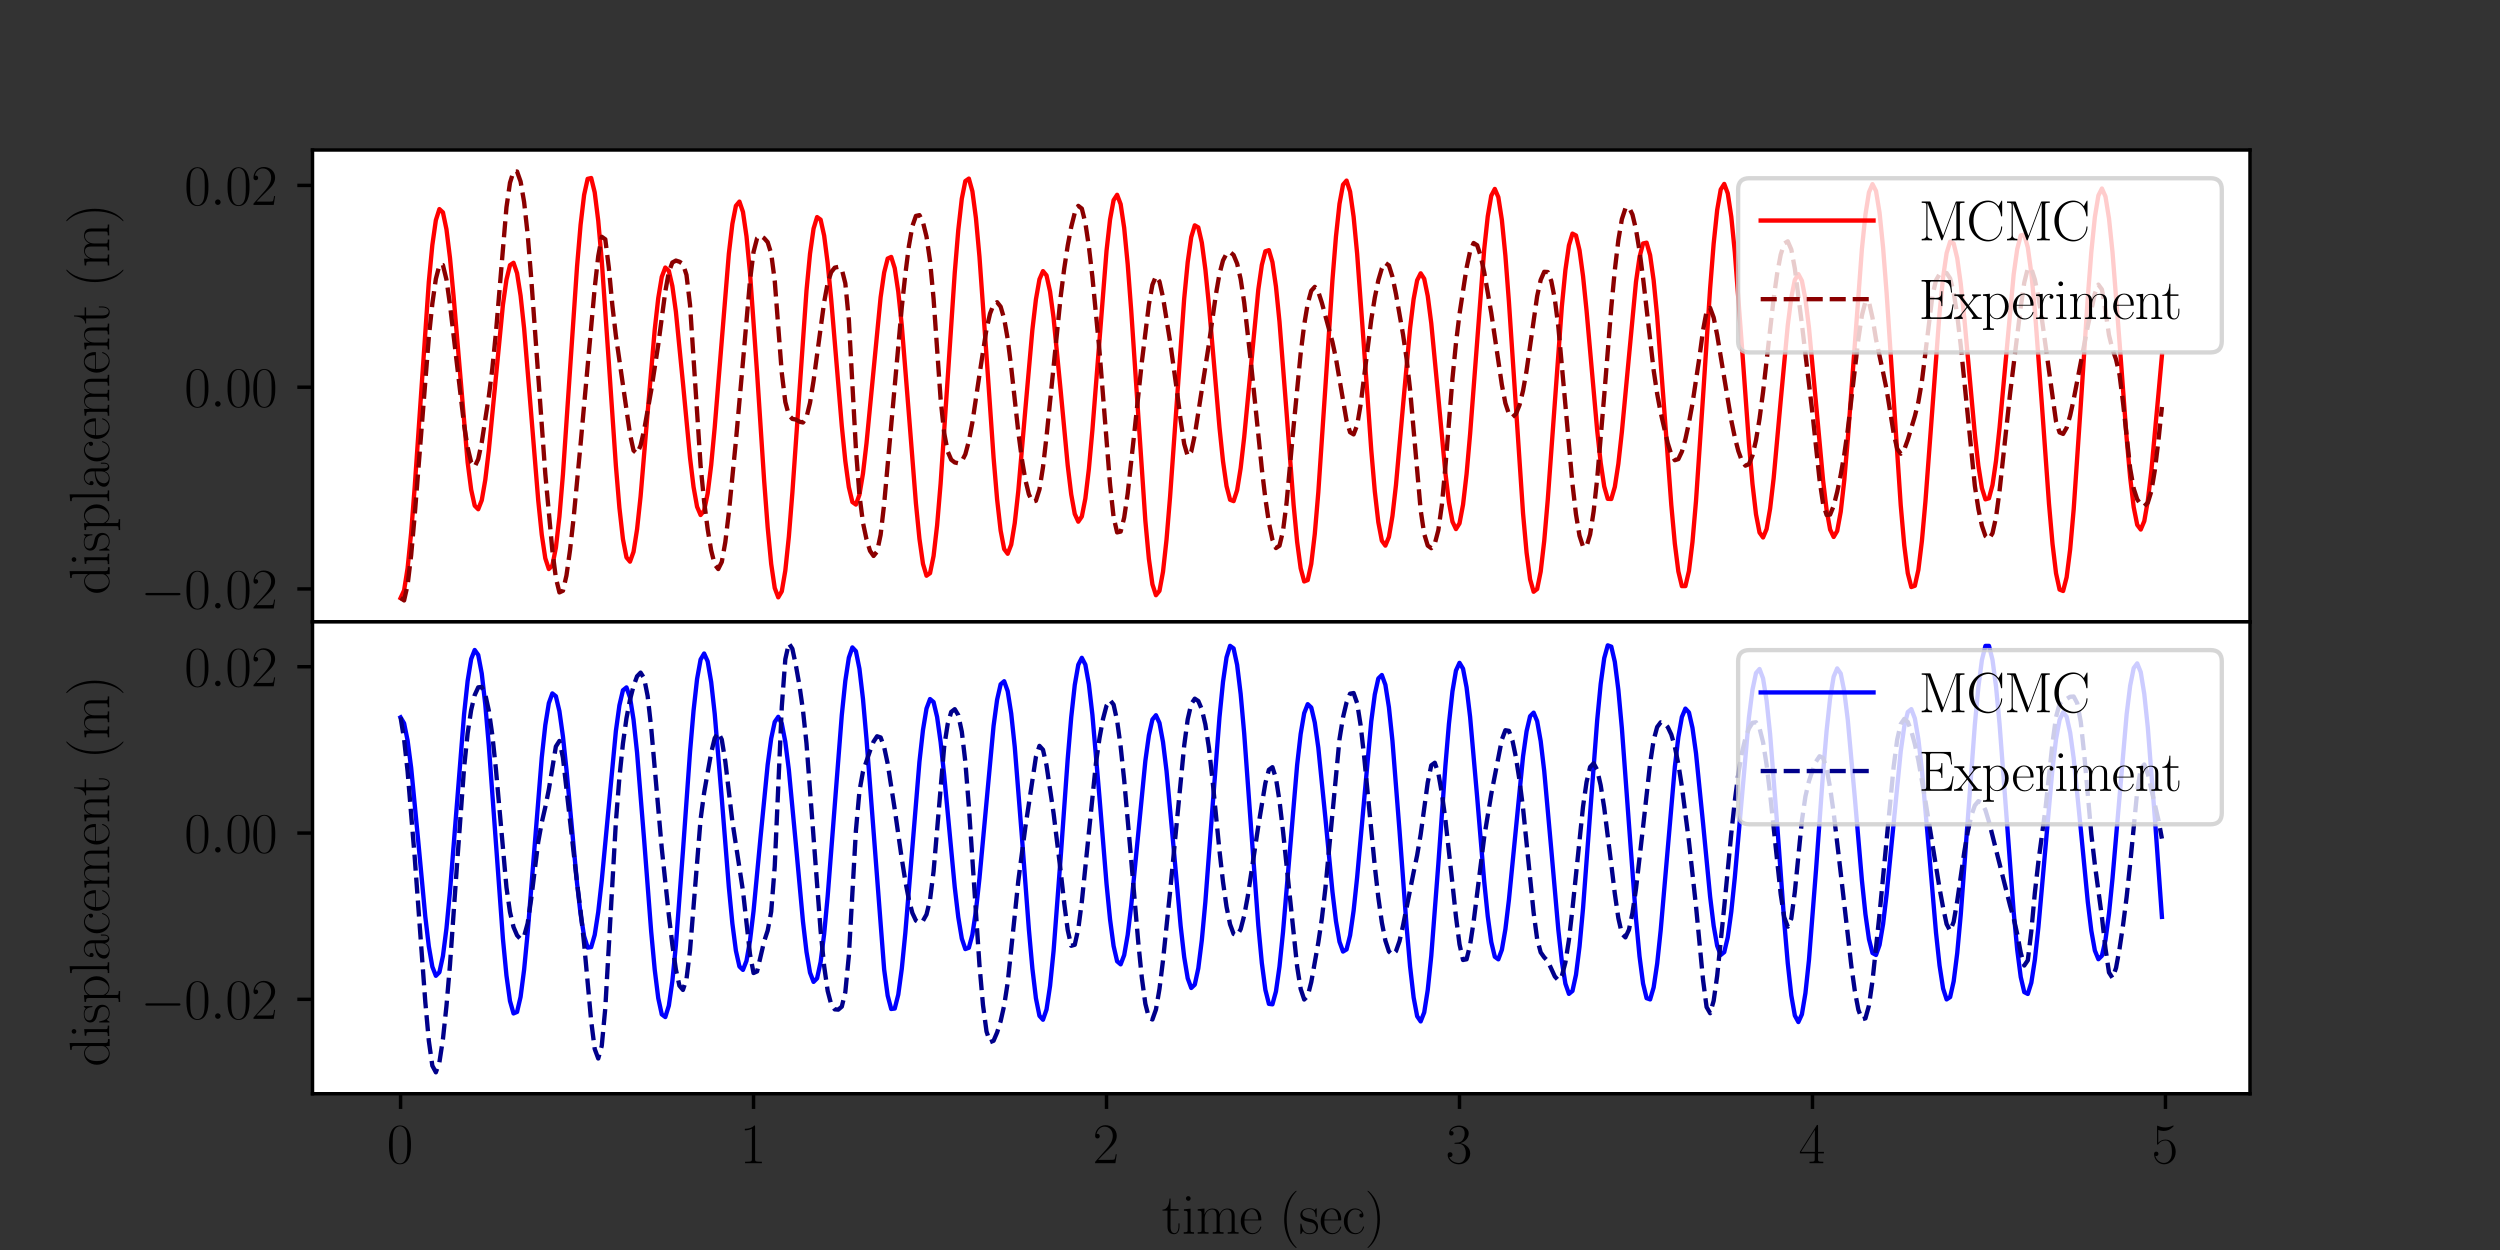 <?xml version="1.0" encoding="utf-8" standalone="no"?>
<!DOCTYPE svg PUBLIC "-//W3C//DTD SVG 1.1//EN"
  "http://www.w3.org/Graphics/SVG/1.1/DTD/svg11.dtd">
<svg xmlns:xlink="http://www.w3.org/1999/xlink" width="576pt" height="288pt" viewBox="0 0 576 288" xmlns="http://www.w3.org/2000/svg" version="1.1">
 <rect x="0" y="0" width="576" height="288" fill="#333333" stroke="none"/>
 <defs>
  <style type="text/css">*{stroke-linejoin: round; stroke-linecap: butt}</style>
 </defs>
 <g id="figure_1">
  <g id="patch_1">
   <path d="M 0 288 
L 576 288 
L 576 0 
L 0 0 
L 0 288 
z
" style="fill: none"/>
  </g>
  <g id="axes_1">
   <g id="patch_2">
    <path d="M 72 143.28 
L 518.4 143.28 
L 518.4 34.56 
L 72 34.56 
z
" style="fill: #ffffff"/>
   </g>
   <g id="matplotlib.axis_1"/>
   <g id="matplotlib.axis_2">
    <g id="ytick_1">
     <g id="line2d_1">
      <defs>
       <path id="mea41808382" d="M 0 0 
L -3.5 0 
" style="stroke: #000000; stroke-width: 0.8"/>
      </defs>
      <g>
       <use xlink:href="#mea41808382" x="72" y="135.695" style="stroke: #000000; stroke-width: 0.8"/>
      </g>
     </g>
     <g id="text_1">
      <!-- $\mathdefault{−0.02}$ -->
      <g transform="translate(32.382 140.192)scale(0.13 -0.13)">
       <defs>
        <path id="CMSY10-0" d="M 4218 1472 
C 4326 1472 4442 1472 4442 1600 
C 4442 1728 4326 1728 4218 1728 
L 755 1728 
C 646 1728 531 1728 531 1600 
C 531 1472 646 1472 755 1472 
L 4218 1472 
z
" transform="scale(0.016)"/>
        <path id="CMR17-30" d="M 2688 2025 
C 2688 2416 2682 3080 2413 3591 
C 2176 4039 1798 4198 1466 4198 
C 1158 4198 768 4058 525 3597 
C 269 3118 243 2524 243 2025 
C 243 1661 250 1106 448 619 
C 723 -39 1216 -128 1466 -128 
C 1760 -128 2208 -7 2470 600 
C 2662 1042 2688 1559 2688 2025 
z
M 1466 -26 
C 1056 -26 813 325 723 812 
C 653 1188 653 1738 653 2096 
C 653 2588 653 2997 736 3387 
C 858 3929 1216 4096 1466 4096 
C 1728 4096 2067 3923 2189 3400 
C 2272 3036 2278 2607 2278 2096 
C 2278 1680 2278 1169 2202 792 
C 2067 95 1690 -26 1466 -26 
z
" transform="scale(0.016)"/>
        <path id="CMMI12-3a" d="M 1178 307 
C 1178 492 1024 619 870 619 
C 685 619 557 466 557 313 
C 557 128 710 0 864 0 
C 1050 0 1178 153 1178 307 
z
" transform="scale(0.016)"/>
        <path id="CMR17-32" d="M 2669 989 
L 2554 989 
C 2490 536 2438 459 2413 420 
C 2381 369 1920 369 1830 369 
L 602 369 
C 832 619 1280 1072 1824 1597 
C 2214 1967 2669 2402 2669 3035 
C 2669 3790 2067 4224 1395 4224 
C 691 4224 262 3604 262 3030 
C 262 2780 448 2748 525 2748 
C 589 2748 781 2787 781 3010 
C 781 3207 614 3264 525 3264 
C 486 3264 448 3258 422 3245 
C 544 3790 915 4058 1306 4058 
C 1862 4058 2227 3617 2227 3035 
C 2227 2479 1901 2000 1536 1584 
L 262 146 
L 262 0 
L 2515 0 
L 2669 989 
z
" transform="scale(0.016)"/>
       </defs>
       <use xlink:href="#CMSY10-0" transform="scale(0.996)"/>
       <use xlink:href="#CMR17-30" transform="translate(77.487 0)scale(0.996)"/>
       <use xlink:href="#CMMI12-3a" transform="translate(123.178 0)scale(0.996)"/>
       <use xlink:href="#CMR17-30" transform="translate(150.275 0)scale(0.996)"/>
       <use xlink:href="#CMR17-32" transform="translate(195.966 0)scale(0.996)"/>
      </g>
     </g>
    </g>
    <g id="ytick_2">
     <g id="line2d_2">
      <g>
       <use xlink:href="#mea41808382" x="72" y="89.208" style="stroke: #000000; stroke-width: 0.8"/>
      </g>
     </g>
     <g id="text_2">
      <!-- $\mathdefault{0.00}$ -->
      <g transform="translate(42.455 93.705)scale(0.13 -0.13)">
       <use xlink:href="#CMR17-30" transform="scale(0.996)"/>
       <use xlink:href="#CMMI12-3a" transform="translate(45.69 0)scale(0.996)"/>
       <use xlink:href="#CMR17-30" transform="translate(72.788 0)scale(0.996)"/>
       <use xlink:href="#CMR17-30" transform="translate(118.478 0)scale(0.996)"/>
      </g>
     </g>
    </g>
    <g id="ytick_3">
     <g id="line2d_3">
      <g>
       <use xlink:href="#mea41808382" x="72" y="42.722" style="stroke: #000000; stroke-width: 0.8"/>
      </g>
     </g>
     <g id="text_3">
      <!-- $\mathdefault{0.02}$ -->
      <g transform="translate(42.455 47.219)scale(0.13 -0.13)">
       <use xlink:href="#CMR17-30" transform="scale(0.996)"/>
       <use xlink:href="#CMMI12-3a" transform="translate(45.69 0)scale(0.996)"/>
       <use xlink:href="#CMR17-30" transform="translate(72.788 0)scale(0.996)"/>
       <use xlink:href="#CMR17-32" transform="translate(118.478 0)scale(0.996)"/>
      </g>
     </g>
    </g>
    <g id="text_4">
     <!-- displacement (m) -->
     <g transform="translate(25.144 137.039)rotate(-90)scale(0.13 -0.13)">
      <defs>
       <path id="CMR17-64" d="M 1869 4326 
L 1869 4160 
C 2246 4160 2304 4122 2304 3820 
L 2304 2345 
C 2278 2377 2016 2790 1498 2790 
C 845 2790 211 2208 211 1364 
C 211 525 806 -64 1434 -64 
C 1978 -64 2259 337 2291 380 
L 2291 -63 
L 3066 -63 
L 3066 128 
C 2688 128 2630 166 2630 473 
L 2630 4396 
L 1869 4326 
z
M 2291 755 
C 2291 563 2176 390 2029 262 
C 1811 70 1594 38 1472 38 
C 1286 38 621 134 621 1356 
C 621 2612 1363 2688 1530 2688 
C 1824 2688 2061 2522 2208 2291 
C 2291 2157 2291 2138 2291 2023 
L 2291 755 
z
" transform="scale(0.016)"/>
       <path id="CMR17-69" d="M 992 3909 
C 992 4049 877 4170 730 4170 
C 589 4170 467 4056 467 3909 
C 467 3769 582 3648 730 3648 
C 870 3648 992 3763 992 3909 
z
M 243 2706 
L 243 2541 
C 602 2541 653 2502 653 2197 
L 653 427 
C 653 184 627 153 218 153 
L 218 -13 
C 371 0 646 0 806 0 
C 960 0 1222 0 1370 -13 
L 1370 153 
C 992 153 979 191 979 420 
L 979 2776 
L 243 2706 
z
" transform="scale(0.016)"/>
       <path id="CMR17-73" d="M 1978 2697 
C 1978 2813 1971 2819 1933 2819 
C 1907 2819 1901 2813 1824 2717 
C 1805 2691 1747 2626 1728 2601 
C 1523 2819 1235 2819 1126 2819 
C 416 2819 160 2447 160 2076 
C 160 1498 813 1365 998 1325 
C 1402 1243 1542 1217 1677 1101 
C 1760 1025 1901 884 1901 654 
C 1901 384 1747 38 1158 38 
C 602 38 403 460 288 1021 
C 269 1110 269 1117 218 1117 
C 166 1117 160 1110 160 983 
L 160 63 
C 160 -51 166 -58 205 -58 
C 237 -58 243 -51 275 0 
C 314 57 410 211 448 276 
C 576 103 800 -64 1158 -64 
C 1792 -64 2131 283 2131 784 
C 2131 1112 1958 1285 1875 1362 
C 1683 1561 1459 1606 1190 1657 
C 838 1735 390 1825 390 2217 
C 390 2383 480 2737 1126 2737 
C 1811 2737 1850 2094 1862 1888 
C 1869 1856 1901 1849 1920 1849 
C 1978 1849 1978 1869 1978 1978 
L 1978 2697 
z
" transform="scale(0.016)"/>
       <path id="CMR17-70" d="M 1408 -1063 
C 998 -1063 973 -1037 973 -789 
L 973 402 
C 1158 134 1427 -38 1766 -38 
C 2406 -38 3053 523 3053 1388 
C 3053 2191 2496 2802 1837 2802 
C 1453 2802 1139 2592 960 2338 
L 960 2802 
L 198 2732 
L 198 2567 
C 576 2567 634 2528 634 2223 
L 634 -789 
C 634 -1031 608 -1063 198 -1063 
L 198 -1228 
C 352 -1216 634 -1216 800 -1216 
C 966 -1216 1254 -1216 1408 -1228 
L 1408 -1063 
z
M 973 2012 
C 973 2102 973 2235 1222 2471 
C 1254 2497 1472 2688 1792 2688 
C 2259 2688 2643 2108 2643 1382 
C 2643 656 2234 64 1728 64 
C 1498 64 1248 172 1056 472 
C 973 612 973 650 973 752 
L 973 2012 
z
" transform="scale(0.016)"/>
       <path id="CMR17-6c" d="M 979 4396 
L 218 4326 
L 218 4160 
C 595 4160 653 4122 653 3817 
L 653 426 
C 653 184 627 153 218 153 
L 218 -13 
C 371 0 653 0 813 0 
C 979 0 1261 0 1414 -13 
L 1414 153 
C 1005 153 979 178 979 426 
L 979 4396 
z
" transform="scale(0.016)"/>
       <path id="CMR17-61" d="M 2304 1653 
C 2304 2072 2304 2294 2035 2543 
C 1798 2752 1523 2816 1306 2816 
C 800 2816 435 2407 435 1971 
C 435 1728 627 1728 666 1728 
C 749 1728 896 1778 896 1954 
C 896 2112 774 2181 666 2181 
C 640 2181 608 2174 589 2168 
C 723 2592 1069 2714 1293 2714 
C 1613 2714 1965 2429 1965 1885 
L 1965 1600 
C 1587 1600 1133 1549 774 1357 
C 371 1133 256 813 256 570 
C 256 77 832 -64 1171 -64 
C 1523 -64 1850 139 1990 511 
C 2003 233 2182 -18 2464 -18 
C 2598 -18 2938 70 2938 567 
L 2938 920 
L 2822 920 
L 2822 562 
C 2822 178 2650 128 2566 128 
C 2304 128 2304 458 2304 738 
L 2304 1653 
z
M 1965 870 
C 1965 317 1568 38 1216 38 
C 896 38 646 275 646 570 
C 646 761 730 1100 1101 1305 
C 1408 1478 1760 1504 1965 1504 
L 1965 870 
z
" transform="scale(0.016)"/>
       <path id="CMR17-63" d="M 2234 2240 
C 2112 2240 1933 2240 1933 2017 
C 1933 1838 2080 1787 2163 1787 
C 2208 1787 2394 1807 2394 2024 
C 2394 2467 1958 2803 1466 2803 
C 787 2803 211 2178 211 1363 
C 211 516 813 -64 1466 -64 
C 2259 -64 2458 677 2458 748 
C 2458 774 2451 793 2406 793 
C 2362 793 2355 787 2330 703 
C 2163 180 1798 51 1523 51 
C 1114 51 621 427 621 1369 
C 621 2338 1094 2688 1472 2688 
C 1722 2688 2093 2573 2234 2240 
z
" transform="scale(0.016)"/>
       <path id="CMR17-65" d="M 2438 1472 
C 2464 1498 2464 1511 2464 1576 
C 2464 2238 2118 2816 1389 2816 
C 710 2816 173 2169 173 1383 
C 173 551 781 -64 1459 -64 
C 2176 -64 2458 607 2458 740 
C 2458 784 2419 784 2406 784 
C 2362 784 2355 771 2330 696 
C 2189 265 1837 51 1504 51 
C 1229 51 954 203 781 480 
C 582 803 582 1176 582 1472 
L 2438 1472 
z
M 589 1568 
C 634 2505 1126 2714 1382 2714 
C 1818 2714 2112 2297 2118 1568 
L 589 1568 
z
" transform="scale(0.016)"/>
       <path id="CMR17-6d" d="M 4326 1933 
C 4326 2252 4269 2790 3507 2790 
C 3072 2790 2771 2496 2656 2151 
L 2650 2151 
C 2573 2676 2195 2790 1837 2790 
C 1331 2790 1069 2400 973 2144 
L 966 2144 
L 966 2790 
L 211 2720 
L 211 2554 
C 589 2554 646 2515 646 2208 
L 646 428 
C 646 184 621 153 211 153 
L 211 -13 
C 365 0 646 0 813 0 
C 979 0 1267 0 1421 -13 
L 1421 153 
C 1011 153 986 178 986 428 
L 986 1658 
C 986 2247 1344 2688 1792 2688 
C 2266 2688 2317 2266 2317 1958 
L 2317 428 
C 2317 184 2291 153 1882 153 
L 1882 -13 
C 2035 0 2317 0 2483 0 
C 2650 0 2938 0 3091 -13 
L 3091 153 
C 2682 153 2656 178 2656 428 
L 2656 1658 
C 2656 2247 3014 2688 3462 2688 
C 3936 2688 3987 2266 3987 1958 
L 3987 428 
C 3987 184 3962 153 3552 153 
L 3552 -13 
C 3706 0 3987 0 4154 0 
C 4320 0 4608 0 4762 -13 
L 4762 153 
C 4352 153 4326 178 4326 428 
L 4326 1933 
z
" transform="scale(0.016)"/>
       <path id="CMR17-6e" d="M 2656 1933 
C 2656 2259 2592 2790 1837 2790 
C 1331 2790 1069 2400 973 2144 
L 966 2144 
L 966 2790 
L 211 2720 
L 211 2554 
C 589 2554 646 2515 646 2208 
L 646 428 
C 646 184 621 153 211 153 
L 211 -13 
C 365 0 646 0 813 0 
C 979 0 1267 0 1421 -13 
L 1421 153 
C 1011 153 986 178 986 428 
L 986 1658 
C 986 2247 1344 2688 1792 2688 
C 2266 2688 2317 2266 2317 1958 
L 2317 428 
C 2317 184 2291 153 1882 153 
L 1882 -13 
C 2035 0 2317 0 2483 0 
C 2650 0 2938 0 3091 -13 
L 3091 153 
C 2682 153 2656 178 2656 428 
L 2656 1933 
z
" transform="scale(0.016)"/>
       <path id="CMR17-74" d="M 966 2560 
L 1862 2560 
L 1862 2725 
L 966 2725 
L 966 3904 
L 851 3904 
C 838 3245 614 2668 70 2668 
L 70 2560 
L 627 2560 
L 627 771 
C 627 650 627 -64 1370 -64 
C 1747 -64 1965 306 1965 777 
L 1965 1140 
L 1850 1140 
L 1850 783 
C 1850 344 1677 51 1408 51 
C 1222 51 966 178 966 758 
L 966 2560 
z
" transform="scale(0.016)"/>
       <path id="CMR17-28" d="M 1958 -1561 
C 1958 -1555 1958 -1542 1939 -1523 
C 1645 -1224 858 -407 858 1581 
C 858 3569 1632 4379 1946 4697 
C 1946 4704 1958 4717 1958 4736 
C 1958 4755 1939 4768 1914 4768 
C 1843 4768 1299 4296 986 3594 
C 666 2887 576 2199 576 1588 
C 576 1128 621 351 1005 -471 
C 1312 -1135 1837 -1600 1914 -1600 
C 1946 -1600 1958 -1587 1958 -1561 
z
" transform="scale(0.016)"/>
       <path id="CMR17-29" d="M 1683 1581 
C 1683 2040 1638 2817 1254 3639 
C 947 4303 422 4768 346 4768 
C 326 4768 301 4761 301 4729 
C 301 4717 307 4710 314 4697 
C 621 4378 1402 3568 1402 1584 
C 1402 -407 627 -1217 314 -1537 
C 307 -1549 301 -1556 301 -1568 
C 301 -1600 326 -1600 346 -1600 
C 416 -1600 960 -1128 1274 -426 
C 1594 281 1683 969 1683 1581 
z
" transform="scale(0.016)"/>
      </defs>
      <use xlink:href="#CMR17-64" transform="scale(0.996)"/>
      <use xlink:href="#CMR17-69" transform="translate(50.895 0)scale(0.996)"/>
      <use xlink:href="#CMR17-73" transform="translate(75.766 0)scale(0.996)"/>
      <use xlink:href="#CMR17-70" transform="translate(111.568 0)scale(0.996)"/>
      <use xlink:href="#CMR17-6c" transform="translate(162.463 0)scale(0.996)"/>
      <use xlink:href="#CMR17-61" transform="translate(187.334 0)scale(0.996)"/>
      <use xlink:href="#CMR17-63" transform="translate(233.025 0)scale(0.996)"/>
      <use xlink:href="#CMR17-65" transform="translate(273.51 0)scale(0.996)"/>
      <use xlink:href="#CMR17-6d" transform="translate(313.996 0)scale(0.996)"/>
      <use xlink:href="#CMR17-65" transform="translate(390.916 0)scale(0.996)"/>
      <use xlink:href="#CMR17-6e" transform="translate(431.401 0)scale(0.996)"/>
      <use xlink:href="#CMR17-74" transform="translate(479.694 0)scale(0.996)"/>
      <use xlink:href="#CMR17-28" transform="translate(545.051 0)scale(0.996)"/>
      <use xlink:href="#CMR17-6d" transform="translate(580.332 0)scale(0.996)"/>
      <use xlink:href="#CMR17-29" transform="translate(657.251 0)scale(0.996)"/>
     </g>
    </g>
   </g>
   <g id="line2d_4">
    <path d="M 92.291 137.79 
L 93.104 136.022 
L 93.917 130.861 
L 94.731 122.72 
L 95.544 112.25 
L 98.797 64.98 
L 99.61 56.45 
L 100.424 50.722 
L 101.237 48.18 
L 102.05 48.934 
L 102.863 52.824 
L 103.677 59.428 
L 104.49 68.103 
L 107.743 106.522 
L 108.556 112.817 
L 109.369 116.509 
L 110.183 117.327 
L 110.996 115.263 
L 111.809 110.571 
L 112.622 103.74 
L 115.876 70.214 
L 116.689 64.437 
L 117.502 61.09 
L 118.315 60.55 
L 119.129 62.938 
L 119.942 68.112 
L 120.755 75.676 
L 122.382 95.325 
L 124.008 115.301 
L 124.821 123.18 
L 125.635 128.628 
L 126.448 131.102 
L 127.261 130.301 
L 128.074 126.196 
L 128.888 119.033 
L 129.701 109.318 
L 131.328 85.282 
L 132.954 61.35 
L 133.767 51.793 
L 134.581 44.898 
L 135.394 41.209 
L 136.207 41.016 
L 137.02 44.324 
L 137.834 50.861 
L 138.647 60.095 
L 140.273 83.529 
L 141.9 107.317 
L 142.713 117.011 
L 143.526 124.219 
L 144.34 128.433 
L 145.153 129.4 
L 145.966 127.142 
L 146.78 121.951 
L 147.593 114.358 
L 149.219 95.004 
L 150.846 75.979 
L 151.659 68.705 
L 152.472 63.798 
L 153.286 61.649 
L 154.099 62.395 
L 154.912 65.911 
L 155.725 71.818 
L 157.352 88.266 
L 158.978 105.443 
L 159.792 112.19 
L 160.605 116.757 
L 161.418 118.654 
L 162.232 117.631 
L 163.045 113.699 
L 163.858 107.132 
L 164.671 98.447 
L 167.924 58.469 
L 168.738 51.574 
L 169.551 47.424 
L 170.364 46.451 
L 171.177 48.828 
L 171.991 54.449 
L 172.804 62.938 
L 174.43 85.856 
L 176.057 110.729 
L 176.87 121.483 
L 177.684 129.953 
L 178.497 135.476 
L 179.31 137.625 
L 180.123 136.244 
L 180.937 131.46 
L 181.75 123.673 
L 182.563 113.52 
L 185.816 66.966 
L 186.629 58.451 
L 187.443 52.675 
L 188.256 50.021 
L 189.069 50.61 
L 189.882 54.287 
L 190.696 60.639 
L 191.509 69.033 
L 193.949 98.146 
L 194.762 106.234 
L 195.575 112.244 
L 196.389 115.67 
L 197.202 116.25 
L 198.015 113.979 
L 198.828 109.114 
L 199.642 102.149 
L 202.895 68.498 
L 203.708 62.799 
L 204.521 59.575 
L 205.334 59.2 
L 206.148 61.794 
L 206.961 67.212 
L 207.774 75.051 
L 209.401 95.323 
L 211.027 115.96 
L 211.841 124.158 
L 212.654 129.902 
L 213.467 132.639 
L 214.28 132.056 
L 215.094 128.116 
L 215.907 121.056 
L 216.72 111.376 
L 218.347 87.199 
L 219.973 62.858 
L 220.786 53.01 
L 221.6 45.78 
L 222.413 41.727 
L 223.226 41.151 
L 224.039 44.075 
L 224.853 50.238 
L 225.666 59.125 
L 227.293 81.987 
L 228.919 105.427 
L 229.732 115.043 
L 230.546 122.24 
L 231.359 126.506 
L 232.172 127.585 
L 232.985 125.491 
L 233.799 120.509 
L 234.612 113.163 
L 236.238 94.374 
L 237.865 75.953 
L 238.678 68.976 
L 239.491 64.351 
L 240.305 62.465 
L 241.118 63.45 
L 241.931 67.175 
L 242.745 73.259 
L 244.371 89.949 
L 245.998 107.203 
L 246.811 113.922 
L 247.624 118.415 
L 248.437 120.192 
L 249.251 119.004 
L 250.064 114.864 
L 250.877 108.05 
L 251.69 99.084 
L 254.943 57.794 
L 255.757 50.574 
L 256.57 46.124 
L 257.383 44.887 
L 258.197 47.046 
L 259.01 52.505 
L 259.823 60.896 
L 260.636 71.606 
L 263.889 119.993 
L 264.703 128.759 
L 265.516 134.62 
L 266.329 137.136 
L 267.142 136.137 
L 267.956 131.735 
L 268.769 124.317 
L 269.582 114.505 
L 272.835 68.84 
L 273.649 60.398 
L 274.462 54.629 
L 275.275 51.922 
L 276.088 52.4 
L 276.902 55.915 
L 277.715 62.062 
L 278.528 70.217 
L 280.968 98.483 
L 281.781 106.274 
L 282.594 111.992 
L 283.408 115.139 
L 284.221 115.456 
L 285.034 112.945 
L 285.847 107.867 
L 286.661 100.72 
L 289.914 66.724 
L 290.727 61.048 
L 291.54 57.895 
L 292.354 57.638 
L 293.167 60.398 
L 293.98 66.026 
L 294.793 74.118 
L 296.42 94.992 
L 298.046 116.311 
L 298.86 124.852 
L 299.673 130.925 
L 300.486 133.965 
L 301.299 133.648 
L 302.113 129.924 
L 302.926 123.022 
L 303.739 113.435 
L 305.366 89.23 
L 306.992 64.578 
L 307.806 54.48 
L 308.619 46.949 
L 309.432 42.555 
L 310.245 41.611 
L 311.059 44.154 
L 311.872 49.939 
L 312.685 58.462 
L 314.312 80.695 
L 315.938 103.699 
L 316.751 113.186 
L 317.565 120.316 
L 318.378 124.577 
L 319.191 125.709 
L 320.005 123.725 
L 320.818 118.901 
L 321.631 111.754 
L 323.258 93.459 
L 324.884 75.604 
L 325.697 68.919 
L 326.511 64.582 
L 327.324 62.974 
L 328.137 64.222 
L 328.95 68.19 
L 329.764 74.491 
L 331.39 91.523 
L 333.017 108.965 
L 333.83 115.713 
L 334.643 120.187 
L 335.457 121.896 
L 336.27 120.589 
L 337.083 116.282 
L 337.896 109.254 
L 338.71 100.03 
L 341.963 57.427 
L 342.776 49.859 
L 343.589 45.075 
L 344.402 43.533 
L 345.216 45.427 
L 346.029 50.672 
L 346.842 58.909 
L 347.655 69.533 
L 350.909 118.289 
L 351.722 127.311 
L 352.535 133.478 
L 353.348 136.337 
L 354.162 135.705 
L 354.975 131.682 
L 355.788 124.637 
L 356.601 115.183 
L 359.854 70.554 
L 360.668 62.235 
L 361.481 56.53 
L 362.294 53.826 
L 363.107 54.251 
L 363.921 57.659 
L 364.734 63.653 
L 365.547 71.613 
L 367.987 99.129 
L 368.8 106.637 
L 369.614 112.068 
L 370.427 114.93 
L 371.24 114.969 
L 372.053 112.194 
L 372.867 106.87 
L 373.68 99.5 
L 376.933 64.947 
L 377.746 59.238 
L 378.559 56.101 
L 379.373 55.911 
L 380.186 58.79 
L 380.999 64.588 
L 381.812 72.899 
L 383.439 94.338 
L 385.066 116.338 
L 385.879 125.237 
L 386.692 131.665 
L 387.505 135.041 
L 388.319 135.03 
L 389.132 131.57 
L 389.945 124.879 
L 390.758 115.44 
L 392.385 91.321 
L 394.011 66.465 
L 394.825 56.164 
L 395.638 48.372 
L 396.451 43.669 
L 397.264 42.382 
L 398.078 44.559 
L 398.891 49.969 
L 399.704 58.123 
L 401.331 79.686 
L 402.957 102.18 
L 403.771 111.49 
L 404.584 118.5 
L 405.397 122.701 
L 406.21 123.83 
L 407.024 121.898 
L 407.837 117.177 
L 408.65 110.178 
L 410.277 92.291 
L 411.903 74.947 
L 412.716 68.538 
L 413.53 64.486 
L 414.343 63.162 
L 415.156 64.688 
L 415.97 68.922 
L 416.783 75.474 
L 418.409 92.934 
L 420.036 110.673 
L 420.849 117.506 
L 421.662 122.018 
L 422.476 123.713 
L 423.289 122.341 
L 424.102 117.912 
L 424.915 110.71 
L 425.729 101.262 
L 428.982 57.384 
L 429.795 49.451 
L 430.608 44.31 
L 431.422 42.429 
L 432.235 44.017 
L 433.048 49.001 
L 433.861 57.032 
L 434.675 67.514 
L 437.928 116.418 
L 438.741 125.649 
L 439.554 132.081 
L 440.367 135.251 
L 441.181 134.963 
L 441.994 131.303 
L 442.807 124.629 
L 443.62 115.537 
L 446.874 72.06 
L 447.687 63.912 
L 448.5 58.322 
L 449.313 55.677 
L 450.127 56.105 
L 450.94 59.465 
L 451.753 65.359 
L 452.566 73.178 
L 455.006 100.061 
L 455.819 107.31 
L 456.633 112.468 
L 457.446 115.048 
L 458.259 114.804 
L 459.072 111.748 
L 459.886 106.154 
L 460.699 98.529 
L 463.952 63.225 
L 464.765 57.425 
L 465.579 54.246 
L 466.392 54.069 
L 467.205 57.015 
L 468.018 62.937 
L 468.832 71.427 
L 470.458 93.374 
L 472.085 116.036 
L 472.898 125.3 
L 473.711 132.096 
L 474.524 135.834 
L 475.338 136.163 
L 476.151 133.007 
L 476.964 126.574 
L 477.778 117.335 
L 479.404 93.416 
L 481.031 68.469 
L 481.844 58.016 
L 482.657 50.01 
L 483.47 45.039 
L 484.284 43.439 
L 485.097 45.273 
L 485.91 50.323 
L 486.723 58.113 
L 488.35 78.984 
L 489.976 100.908 
L 490.79 110.001 
L 491.603 116.844 
L 492.416 120.932 
L 493.23 122.003 
L 494.043 120.066 
L 494.856 115.391 
L 495.669 108.486 
L 497.296 90.908 
L 498.109 81.941 
L 498.109 81.941 
" clip-path="url(#p22864c2e8b)" style="fill: none; stroke: #ff0000; stroke-linecap: square"/>
   </g>
   <g id="line2d_5">
    <path d="M 92.291 137.79 
L 93.104 138.338 
L 93.917 134.726 
L 94.731 127.895 
L 95.544 118.783 
L 98.797 77.758 
L 99.61 69.972 
L 100.424 64.248 
L 101.237 61.11 
L 102.05 61.086 
L 102.863 64.421 
L 103.677 70.218 
L 106.93 97.93 
L 107.743 103.099 
L 108.556 106.518 
L 109.369 107.54 
L 110.183 105.782 
L 110.996 101.916 
L 112.622 91.342 
L 113.436 84.879 
L 114.249 76.799 
L 116.689 47.765 
L 117.502 42.105 
L 118.315 39.502 
L 119.129 39.517 
L 119.942 41.823 
L 120.755 46.548 
L 121.568 53.934 
L 122.382 63.968 
L 125.635 109.159 
L 127.261 126.823 
L 128.074 133.153 
L 128.888 136.488 
L 129.701 136.11 
L 130.514 132.585 
L 131.328 126.799 
L 132.141 119.549 
L 133.767 102.325 
L 137.02 66.346 
L 137.834 59.002 
L 138.647 54.563 
L 139.46 55.136 
L 140.273 61.656 
L 141.087 70.364 
L 141.9 77.365 
L 145.153 100.037 
L 145.966 103.794 
L 146.78 104.511 
L 147.593 102.649 
L 148.406 99.067 
L 150.033 89.982 
L 151.659 79.435 
L 153.286 67.154 
L 154.099 62.647 
L 154.912 60.486 
L 155.725 60.037 
L 156.539 60.296 
L 157.352 60.812 
L 158.165 63.339 
L 158.978 70.185 
L 161.418 107.273 
L 162.232 115.585 
L 163.045 121.904 
L 163.858 126.822 
L 164.671 130.056 
L 165.485 131.107 
L 166.298 129.475 
L 167.111 124.906 
L 167.924 118.125 
L 169.551 101.629 
L 171.177 83.347 
L 172.804 64.611 
L 173.617 58.051 
L 174.43 54.912 
L 175.244 54.309 
L 176.057 54.877 
L 176.87 55.797 
L 177.684 58.424 
L 178.497 64.659 
L 180.123 85.917 
L 180.937 92.624 
L 181.75 95.664 
L 182.563 96.516 
L 183.376 96.662 
L 184.19 97.154 
L 185.003 97.343 
L 185.816 96.151 
L 186.629 92.804 
L 187.443 87.735 
L 189.882 69.631 
L 190.696 65.217 
L 191.509 62.697 
L 192.322 61.669 
L 193.136 61.491 
L 193.949 62.042 
L 194.762 65.277 
L 195.575 73.671 
L 197.202 103.416 
L 198.015 114.071 
L 198.828 120.436 
L 199.642 124.269 
L 200.455 126.916 
L 201.268 128.089 
L 202.081 127.088 
L 202.895 123.213 
L 203.708 116.123 
L 207.774 70.782 
L 208.588 63.2 
L 209.401 56.742 
L 210.214 52.088 
L 211.027 49.751 
L 211.841 49.568 
L 212.654 51.205 
L 213.467 54.517 
L 214.28 60.12 
L 215.094 68.816 
L 216.72 91.993 
L 217.533 99.738 
L 218.347 104.014 
L 219.16 105.917 
L 219.973 106.544 
L 220.786 106.729 
L 221.6 106.262 
L 222.413 104.671 
L 223.226 101.619 
L 224.039 97.311 
L 225.666 86.34 
L 227.293 75.803 
L 228.106 72.25 
L 228.919 70.178 
L 229.732 69.627 
L 230.546 70.661 
L 231.359 73.431 
L 232.172 78.107 
L 232.985 84.647 
L 234.612 99.478 
L 235.425 105.698 
L 236.238 110.535 
L 237.052 113.889 
L 237.865 115.611 
L 238.678 115.365 
L 239.491 112.766 
L 240.305 107.632 
L 241.118 100.596 
L 244.371 68.418 
L 245.184 61.97 
L 245.998 56.608 
L 246.811 52.28 
L 247.624 49.053 
L 248.437 47.438 
L 249.251 48.063 
L 250.064 51.34 
L 250.877 56.818 
L 251.69 63.829 
L 253.317 80.789 
L 255.757 111.629 
L 256.57 119.135 
L 257.383 122.663 
L 258.197 122.476 
L 259.01 119.255 
L 259.823 113.703 
L 261.45 98.8 
L 263.076 83.444 
L 264.703 70.193 
L 265.516 65.624 
L 266.329 63.65 
L 267.142 64.871 
L 267.956 68.502 
L 269.582 78.686 
L 271.209 90.366 
L 272.022 96.815 
L 272.835 102.268 
L 273.649 105.063 
L 274.462 104.066 
L 275.275 100.262 
L 278.528 79.303 
L 280.155 67.761 
L 280.968 63.092 
L 281.781 60.015 
L 282.594 58.433 
L 283.408 58.071 
L 284.221 58.759 
L 285.034 60.727 
L 285.847 64.307 
L 286.661 69.689 
L 288.287 84.204 
L 290.727 108.045 
L 291.54 114.85 
L 292.354 120.417 
L 293.167 124.355 
L 293.98 126.266 
L 294.793 125.73 
L 295.607 122.323 
L 296.42 115.901 
L 298.046 98.229 
L 299.673 81.43 
L 300.486 74.833 
L 301.299 69.956 
L 302.113 66.993 
L 302.926 66.094 
L 303.739 67.241 
L 304.553 69.75 
L 306.992 78.778 
L 307.806 82.616 
L 310.245 96.928 
L 311.059 99.596 
L 311.872 100.079 
L 312.685 97.97 
L 313.498 93.153 
L 315.938 73.677 
L 316.751 68.587 
L 317.565 64.599 
L 318.378 61.832 
L 319.191 60.576 
L 320.005 61.166 
L 320.818 63.75 
L 321.631 67.735 
L 323.258 77.08 
L 324.071 82.588 
L 324.884 89.795 
L 327.324 117.555 
L 328.137 123.02 
L 328.95 125.702 
L 329.764 126.294 
L 330.577 125.263 
L 331.39 122.174 
L 332.203 116.366 
L 333.017 107.594 
L 334.643 87.285 
L 335.457 79.032 
L 336.27 72.362 
L 337.896 61.709 
L 338.71 57.893 
L 339.523 55.993 
L 340.336 56.505 
L 341.149 58.977 
L 341.963 62.72 
L 343.589 72.109 
L 346.029 88.68 
L 346.842 92.91 
L 347.655 95.364 
L 348.469 96.104 
L 349.282 95.36 
L 350.095 93.323 
L 350.909 90.009 
L 351.722 85.392 
L 354.162 68.225 
L 354.975 64.499 
L 355.788 62.621 
L 356.601 62.674 
L 357.415 64.741 
L 358.228 68.913 
L 359.041 75.278 
L 360.668 93.312 
L 362.294 111.496 
L 363.107 118.492 
L 363.921 123.438 
L 364.734 125.939 
L 365.547 125.863 
L 366.361 123.146 
L 367.174 117.827 
L 367.987 110.345 
L 369.614 91.111 
L 371.24 70.835 
L 372.053 62.231 
L 372.867 55.332 
L 373.68 50.507 
L 374.493 48.023 
L 375.306 47.744 
L 376.12 49.438 
L 376.933 52.871 
L 377.746 57.813 
L 378.559 64.035 
L 380.999 85.299 
L 381.812 90.74 
L 382.626 95.103 
L 384.252 102.118 
L 385.066 104.692 
L 385.879 106.032 
L 386.692 105.772 
L 387.505 104.062 
L 388.319 101.182 
L 389.132 97.412 
L 389.945 92.981 
L 391.572 82.145 
L 392.385 76.079 
L 393.198 71.732 
L 394.011 70.94 
L 394.825 73.151 
L 395.638 77.211 
L 398.891 96.866 
L 399.704 100.78 
L 400.518 103.934 
L 401.331 106.186 
L 402.144 107.283 
L 402.957 106.942 
L 403.771 104.958 
L 404.584 101.417 
L 405.397 96.484 
L 406.21 90.32 
L 408.65 68.79 
L 409.463 62.97 
L 410.277 58.65 
L 411.09 56.099 
L 411.903 55.599 
L 412.716 57.48 
L 413.53 61.857 
L 415.156 74.674 
L 417.596 95.254 
L 419.223 110.569 
L 420.036 116.094 
L 420.849 118.641 
L 421.662 118.561 
L 422.476 116.556 
L 423.289 113.331 
L 424.102 109.429 
L 424.915 104.748 
L 425.729 99.026 
L 428.168 78.127 
L 428.982 72.671 
L 429.795 69.504 
L 430.608 69.58 
L 431.422 73.216 
L 432.235 78.18 
L 433.861 85.774 
L 434.675 89.755 
L 436.301 99.821 
L 437.114 103.429 
L 437.928 104.538 
L 438.741 103.571 
L 439.554 101.322 
L 441.181 95.883 
L 441.994 92.601 
L 442.807 87.856 
L 445.247 68.006 
L 446.06 64.568 
L 446.874 63.165 
L 447.687 62.826 
L 448.5 62.916 
L 449.313 64.155 
L 450.127 67.388 
L 450.94 72.605 
L 451.753 79.581 
L 455.006 111.952 
L 455.819 117.266 
L 456.633 121.114 
L 457.446 123.507 
L 458.259 124.192 
L 459.072 122.852 
L 459.886 119.168 
L 460.699 113.075 
L 463.139 90.555 
L 465.579 70.716 
L 466.392 65.094 
L 467.205 61.837 
L 468.018 61.878 
L 468.832 64.427 
L 469.645 68.437 
L 470.458 73.545 
L 473.711 97.14 
L 474.524 99.627 
L 475.338 99.969 
L 476.151 98.548 
L 476.964 95.756 
L 477.778 92.006 
L 481.031 75.133 
L 482.657 67.623 
L 483.47 65.581 
L 484.284 66.691 
L 485.097 71.598 
L 485.91 77.197 
L 486.723 80.511 
L 487.537 82.806 
L 488.35 86.408 
L 489.163 92.891 
L 490.79 107.932 
L 491.603 112.579 
L 492.416 115.063 
L 493.23 116.213 
L 494.043 116.605 
L 494.856 115.819 
L 495.669 113.185 
L 496.483 108.264 
L 497.296 101.55 
L 498.109 93.768 
L 498.109 93.768 
" clip-path="url(#p22864c2e8b)" style="fill: none; stroke-dasharray: 3.7,1.6; stroke-dashoffset: 0; stroke: #8b0000"/>
   </g>
   <g id="patch_3">
    <path d="M 72 143.28 
L 72 34.56 
" style="fill: none; stroke: #000000; stroke-width: 0.8; stroke-linejoin: miter; stroke-linecap: square"/>
   </g>
   <g id="patch_4">
    <path d="M 518.4 143.28 
L 518.4 34.56 
" style="fill: none; stroke: #000000; stroke-width: 0.8; stroke-linejoin: miter; stroke-linecap: square"/>
   </g>
   <g id="patch_5">
    <path d="M 72 143.28 
L 518.4 143.28 
" style="fill: none; stroke: #000000; stroke-width: 0.8; stroke-linejoin: miter; stroke-linecap: square"/>
   </g>
   <g id="patch_6">
    <path d="M 72 34.56 
L 518.4 34.56 
" style="fill: none; stroke: #000000; stroke-width: 0.8; stroke-linejoin: miter; stroke-linecap: square"/>
   </g>
   <g id="legend_1">
    <g id="patch_7">
     <path d="M 403.062 81.197 
L 509.3 81.197 
Q 511.9 81.197 511.9 78.597 
L 511.9 43.66 
Q 511.9 41.06 509.3 41.06 
L 403.062 41.06 
Q 400.462 41.06 400.462 43.66 
L 400.462 78.597 
Q 400.462 81.197 403.062 81.197 
z
" style="fill: #ffffff; opacity: 0.8; stroke: #cccccc; stroke-linejoin: miter"/>
    </g>
    <g id="line2d_6">
     <path d="M 405.662 50.81 
L 418.662 50.81 
L 431.662 50.81 
" style="fill: none; stroke: #ff0000; stroke-linecap: square"/>
    </g>
    <g id="text_5">
     <!-- MCMC -->
     <g transform="translate(442.062 55.36)scale(0.13 -0.13)">
      <defs>
       <path id="CMR17-4d" d="M 1338 4224 
C 1299 4320 1293 4320 1158 4320 
L 339 4320 
L 339 4160 
C 781 4160 851 4160 851 3875 
L 851 610 
C 851 451 851 153 339 153 
L 339 -13 
C 486 0 755 0 915 0 
C 1075 0 1344 0 1491 -13 
L 1491 153 
C 979 153 979 451 979 610 
L 979 4135 
L 986 4135 
L 2490 89 
C 2515 25 2528 -13 2579 -13 
C 2630 -13 2643 25 2669 89 
L 4186 4166 
L 4192 4166 
L 4192 438 
C 4192 153 4122 153 3680 153 
L 3680 -13 
C 3853 0 4198 0 4384 0 
C 4570 0 4922 0 5094 -13 
L 5094 153 
C 4653 153 4582 153 4582 438 
L 4582 3875 
C 4582 4160 4653 4160 5094 4160 
L 5094 4320 
L 4282 4320 
C 4147 4320 4141 4314 4102 4218 
L 2720 502 
L 1338 4224 
z
" transform="scale(0.016)"/>
       <path id="CMR17-43" d="M 3974 4289 
C 3974 4403 3968 4410 3930 4410 
C 3904 4410 3898 4403 3853 4327 
L 3571 3792 
C 3258 4187 2874 4416 2381 4416 
C 1286 4416 294 3456 294 2148 
C 294 826 1286 -128 2387 -128 
C 3366 -128 3974 730 3974 1461 
C 3974 1524 3974 1550 3917 1550 
C 3866 1550 3866 1531 3859 1474 
C 3808 585 3168 38 2477 38 
C 1824 38 781 495 781 2147 
C 781 3805 1843 4250 2464 4250 
C 3187 4250 3712 3628 3834 2745 
C 3846 2668 3846 2655 3904 2655 
C 3974 2655 3974 2668 3974 2783 
L 3974 4289 
z
" transform="scale(0.016)"/>
      </defs>
      <use xlink:href="#CMR17-4d" transform="scale(0.996)"/>
      <use xlink:href="#CMR17-43" transform="translate(84.687 0)scale(0.996)"/>
      <use xlink:href="#CMR17-4d" transform="translate(151.197 0)scale(0.996)"/>
      <use xlink:href="#CMR17-43" transform="translate(235.884 0)scale(0.996)"/>
     </g>
    </g>
    <g id="line2d_7">
     <path d="M 405.662 68.928 
L 418.662 68.928 
L 431.662 68.928 
" style="fill: none; stroke-dasharray: 3.7,1.6; stroke-dashoffset: 0; stroke: #8b0000"/>
    </g>
    <g id="text_6">
     <!-- Experiment -->
     <g transform="translate(442.062 73.478)scale(0.13 -0.13)">
      <defs>
       <path id="CMR17-45" d="M 3885 1615 
L 3770 1615 
C 3629 676 3546 166 2419 166 
L 1530 166 
C 1274 166 1261 197 1261 414 
L 1261 2176 
L 1862 2176 
C 2464 2176 2522 1960 2522 1430 
L 2637 1430 
L 2637 3081 
L 2522 3081 
C 2522 2557 2464 2342 1862 2342 
L 1261 2342 
L 1261 3913 
C 1261 4128 1274 4160 1530 4160 
L 2406 4160 
C 3398 4160 3514 3769 3603 2929 
L 3718 2929 
L 3565 4325 
L 326 4325 
L 326 4160 
C 768 4160 838 4160 838 3874 
L 838 451 
C 838 166 768 166 326 166 
L 326 0 
L 3654 0 
L 3885 1615 
z
" transform="scale(0.016)"/>
       <path id="CMR17-78" d="M 1664 1477 
C 1856 1726 2074 2006 2253 2216 
C 2464 2458 2707 2560 2989 2560 
L 2989 2726 
C 2880 2726 2656 2726 2541 2726 
C 2368 2726 2170 2726 2022 2732 
L 2022 2566 
C 2112 2553 2163 2489 2163 2400 
C 2163 2285 2099 2215 2067 2171 
L 1594 1573 
L 1030 2306 
C 973 2376 973 2388 973 2420 
C 973 2497 1037 2560 1146 2560 
L 1146 2732 
C 992 2726 717 2726 557 2726 
C 384 2726 179 2726 38 2732 
L 38 2560 
C 384 2560 461 2534 614 2343 
L 1350 1395 
C 1363 1382 1395 1344 1395 1325 
C 1395 1299 838 619 768 530 
C 480 185 179 160 6 160 
L 6 0 
C 115 0 339 0 454 0 
C 582 0 864 0 979 -6 
L 979 160 
C 941 166 838 179 838 325 
C 838 440 890 510 947 586 
L 1478 1236 
L 2035 512 
C 2086 442 2163 346 2163 301 
C 2163 211 2086 160 1984 160 
L 1984 -6 
C 2138 0 2413 0 2573 0 
C 2746 0 2950 0 3091 -6 
L 3091 160 
C 2771 160 2675 172 2522 370 
L 1664 1477 
z
" transform="scale(0.016)"/>
       <path id="CMR17-72" d="M 960 1497 
C 960 2112 1222 2688 1702 2688 
C 1747 2688 1792 2682 1837 2662 
C 1837 2662 1696 2617 1696 2452 
C 1696 2298 1818 2234 1914 2234 
C 1990 2234 2131 2279 2131 2458 
C 2131 2663 1926 2790 1709 2790 
C 1222 2790 1011 2317 947 2093 
L 941 2093 
L 941 2790 
L 198 2720 
L 198 2554 
C 576 2554 634 2515 634 2208 
L 634 428 
C 634 184 608 153 198 153 
L 198 -13 
C 352 0 646 0 813 0 
C 998 0 1325 0 1498 -13 
L 1498 153 
C 1037 153 960 153 960 440 
L 960 1497 
z
" transform="scale(0.016)"/>
      </defs>
      <use xlink:href="#CMR17-45" transform="scale(0.996)"/>
      <use xlink:href="#CMR17-78" transform="translate(62.586 0)scale(0.996)"/>
      <use xlink:href="#CMR17-70" transform="translate(110.879 0)scale(0.996)"/>
      <use xlink:href="#CMR17-65" transform="translate(164.377 0)scale(0.996)"/>
      <use xlink:href="#CMR17-72" transform="translate(204.863 0)scale(0.996)"/>
      <use xlink:href="#CMR17-69" transform="translate(240.143 0)scale(0.996)"/>
      <use xlink:href="#CMR17-6d" transform="translate(265.015 0)scale(0.996)"/>
      <use xlink:href="#CMR17-65" transform="translate(341.934 0)scale(0.996)"/>
      <use xlink:href="#CMR17-6e" transform="translate(382.42 0)scale(0.996)"/>
      <use xlink:href="#CMR17-74" transform="translate(430.713 0)scale(0.996)"/>
     </g>
    </g>
   </g>
  </g>
  <g id="axes_2">
   <g id="patch_8">
    <path d="M 72 252 
L 518.4 252 
L 518.4 143.28 
L 72 143.28 
z
" style="fill: #ffffff"/>
   </g>
   <g id="matplotlib.axis_3">
    <g id="xtick_1">
     <g id="line2d_8">
      <defs>
       <path id="m712e57947d" d="M 0 0 
L 0 3.5 
" style="stroke: #000000; stroke-width: 0.8"/>
      </defs>
      <g>
       <use xlink:href="#m712e57947d" x="92.291" y="252" style="stroke: #000000; stroke-width: 0.8"/>
      </g>
     </g>
     <g id="text_7">
      <!-- $\mathdefault{0}$ -->
      <g transform="translate(89.121 267.994)scale(0.13 -0.13)">
       <use xlink:href="#CMR17-30" transform="scale(0.996)"/>
      </g>
     </g>
    </g>
    <g id="xtick_2">
     <g id="line2d_9">
      <g>
       <use xlink:href="#m712e57947d" x="173.617" y="252" style="stroke: #000000; stroke-width: 0.8"/>
      </g>
     </g>
     <g id="text_8">
      <!-- $\mathdefault{1}$ -->
      <g transform="translate(170.447 267.994)scale(0.13 -0.13)">
       <defs>
        <path id="CMR17-31" d="M 1702 4058 
C 1702 4192 1696 4192 1606 4192 
C 1357 3916 979 3827 621 3827 
C 602 3827 570 3827 563 3808 
C 557 3795 557 3782 557 3648 
C 755 3648 1088 3686 1344 3839 
L 1344 461 
C 1344 236 1331 160 781 160 
L 589 160 
L 589 0 
C 896 0 1216 0 1523 0 
C 1830 0 2150 0 2458 0 
L 2458 160 
L 2266 160 
C 1715 160 1702 230 1702 458 
L 1702 4058 
z
" transform="scale(0.016)"/>
       </defs>
       <use xlink:href="#CMR17-31" transform="scale(0.996)"/>
      </g>
     </g>
    </g>
    <g id="xtick_3">
     <g id="line2d_10">
      <g>
       <use xlink:href="#m712e57947d" x="254.943" y="252" style="stroke: #000000; stroke-width: 0.8"/>
      </g>
     </g>
     <g id="text_9">
      <!-- $\mathdefault{2}$ -->
      <g transform="translate(251.773 267.994)scale(0.13 -0.13)">
       <use xlink:href="#CMR17-32" transform="scale(0.996)"/>
      </g>
     </g>
    </g>
    <g id="xtick_4">
     <g id="line2d_11">
      <g>
       <use xlink:href="#m712e57947d" x="336.27" y="252" style="stroke: #000000; stroke-width: 0.8"/>
      </g>
     </g>
     <g id="text_10">
      <!-- $\mathdefault{3}$ -->
      <g transform="translate(333.099 267.994)scale(0.13 -0.13)">
       <defs>
        <path id="CMR17-33" d="M 1414 2157 
C 1984 2157 2234 1662 2234 1090 
C 2234 320 1824 25 1453 25 
C 1114 25 563 194 390 693 
C 422 680 454 680 486 680 
C 640 680 755 782 755 948 
C 755 1133 614 1216 486 1216 
C 378 1216 211 1165 211 926 
C 211 335 787 -128 1466 -128 
C 2176 -128 2720 430 2720 1085 
C 2720 1707 2208 2157 1600 2227 
C 2086 2328 2554 2756 2554 3329 
C 2554 3820 2048 4179 1472 4179 
C 890 4179 378 3829 378 3329 
C 378 3110 544 3072 627 3072 
C 762 3072 877 3155 877 3321 
C 877 3486 762 3569 627 3569 
C 602 3569 570 3569 544 3557 
C 730 3959 1235 4032 1459 4032 
C 1683 4032 2106 3925 2106 3320 
C 2106 3143 2080 2828 1862 2550 
C 1670 2304 1453 2304 1242 2284 
C 1210 2284 1062 2269 1037 2269 
C 992 2263 966 2257 966 2208 
C 966 2163 973 2157 1101 2157 
L 1414 2157 
z
" transform="scale(0.016)"/>
       </defs>
       <use xlink:href="#CMR17-33" transform="scale(0.996)"/>
      </g>
     </g>
    </g>
    <g id="xtick_5">
     <g id="line2d_12">
      <g>
       <use xlink:href="#m712e57947d" x="417.596" y="252" style="stroke: #000000; stroke-width: 0.8"/>
      </g>
     </g>
     <g id="text_11">
      <!-- $\mathdefault{4}$ -->
      <g transform="translate(414.426 267.994)scale(0.13 -0.13)">
       <defs>
        <path id="CMR17-34" d="M 2150 4122 
C 2150 4256 2144 4256 2029 4256 
L 128 1254 
L 128 1088 
L 1779 1088 
L 1779 457 
C 1779 224 1766 160 1318 160 
L 1197 160 
L 1197 0 
C 1402 0 1747 0 1965 0 
C 2182 0 2528 0 2733 0 
L 2733 160 
L 2611 160 
C 2163 160 2150 224 2150 457 
L 2150 1088 
L 2803 1088 
L 2803 1254 
L 2150 1254 
L 2150 4122 
z
M 1798 3703 
L 1798 1254 
L 256 1254 
L 1798 3703 
z
" transform="scale(0.016)"/>
       </defs>
       <use xlink:href="#CMR17-34" transform="scale(0.996)"/>
      </g>
     </g>
    </g>
    <g id="xtick_6">
     <g id="line2d_13">
      <g>
       <use xlink:href="#m712e57947d" x="498.922" y="252" style="stroke: #000000; stroke-width: 0.8"/>
      </g>
     </g>
     <g id="text_12">
      <!-- $\mathdefault{5}$ -->
      <g transform="translate(495.752 267.994)scale(0.13 -0.13)">
       <defs>
        <path id="CMR17-35" d="M 730 3692 
C 794 3666 1056 3584 1325 3584 
C 1920 3584 2246 3911 2432 4100 
C 2432 4157 2432 4192 2394 4192 
C 2387 4192 2374 4192 2323 4163 
C 2099 4058 1837 3973 1517 3973 
C 1325 3973 1037 3999 723 4139 
C 653 4171 640 4171 634 4171 
C 602 4171 595 4164 595 4037 
L 595 2203 
C 595 2089 595 2057 659 2057 
C 691 2057 704 2070 736 2114 
C 941 2401 1222 2522 1542 2522 
C 1766 2522 2246 2382 2246 1289 
C 2246 1085 2246 715 2054 421 
C 1894 159 1645 25 1370 25 
C 947 25 518 320 403 814 
C 429 807 480 795 506 795 
C 589 795 749 840 749 1038 
C 749 1210 627 1280 506 1280 
C 358 1280 262 1190 262 1011 
C 262 454 704 -128 1382 -128 
C 2042 -128 2669 440 2669 1264 
C 2669 2030 2170 2624 1549 2624 
C 1222 2624 947 2503 730 2274 
L 730 3692 
z
" transform="scale(0.016)"/>
       </defs>
       <use xlink:href="#CMR17-35" transform="scale(0.996)"/>
      </g>
     </g>
    </g>
    <g id="text_13">
     <!-- time (sec) -->
     <g transform="translate(267.688 284.226)scale(0.13 -0.13)">
      <use xlink:href="#CMR17-74" transform="scale(0.996)"/>
      <use xlink:href="#CMR17-69" transform="translate(35.281 0)scale(0.996)"/>
      <use xlink:href="#CMR17-6d" transform="translate(60.152 0)scale(0.996)"/>
      <use xlink:href="#CMR17-65" transform="translate(137.071 0)scale(0.996)"/>
      <use xlink:href="#CMR17-28" transform="translate(207.633 0)scale(0.996)"/>
      <use xlink:href="#CMR17-73" transform="translate(242.914 0)scale(0.996)"/>
      <use xlink:href="#CMR17-65" transform="translate(278.715 0)scale(0.996)"/>
      <use xlink:href="#CMR17-63" transform="translate(319.201 0)scale(0.996)"/>
      <use xlink:href="#CMR17-29" transform="translate(359.686 0)scale(0.996)"/>
     </g>
    </g>
   </g>
   <g id="matplotlib.axis_4">
    <g id="ytick_4">
     <g id="line2d_14">
      <g>
       <use xlink:href="#mea41808382" x="72" y="230.246" style="stroke: #000000; stroke-width: 0.8"/>
      </g>
     </g>
     <g id="text_14">
      <!-- $\mathdefault{−0.02}$ -->
      <g transform="translate(32.382 234.743)scale(0.13 -0.13)">
       <use xlink:href="#CMSY10-0" transform="scale(0.996)"/>
       <use xlink:href="#CMR17-30" transform="translate(77.487 0)scale(0.996)"/>
       <use xlink:href="#CMMI12-3a" transform="translate(123.178 0)scale(0.996)"/>
       <use xlink:href="#CMR17-30" transform="translate(150.275 0)scale(0.996)"/>
       <use xlink:href="#CMR17-32" transform="translate(195.966 0)scale(0.996)"/>
      </g>
     </g>
    </g>
    <g id="ytick_5">
     <g id="line2d_15">
      <g>
       <use xlink:href="#mea41808382" x="72" y="191.931" style="stroke: #000000; stroke-width: 0.8"/>
      </g>
     </g>
     <g id="text_15">
      <!-- $\mathdefault{0.00}$ -->
      <g transform="translate(42.455 196.428)scale(0.13 -0.13)">
       <use xlink:href="#CMR17-30" transform="scale(0.996)"/>
       <use xlink:href="#CMMI12-3a" transform="translate(45.69 0)scale(0.996)"/>
       <use xlink:href="#CMR17-30" transform="translate(72.788 0)scale(0.996)"/>
       <use xlink:href="#CMR17-30" transform="translate(118.478 0)scale(0.996)"/>
      </g>
     </g>
    </g>
    <g id="ytick_6">
     <g id="line2d_16">
      <g>
       <use xlink:href="#mea41808382" x="72" y="153.617" style="stroke: #000000; stroke-width: 0.8"/>
      </g>
     </g>
     <g id="text_16">
      <!-- $\mathdefault{0.02}$ -->
      <g transform="translate(42.455 158.114)scale(0.13 -0.13)">
       <use xlink:href="#CMR17-30" transform="scale(0.996)"/>
       <use xlink:href="#CMMI12-3a" transform="translate(45.69 0)scale(0.996)"/>
       <use xlink:href="#CMR17-30" transform="translate(72.788 0)scale(0.996)"/>
       <use xlink:href="#CMR17-32" transform="translate(118.478 0)scale(0.996)"/>
      </g>
     </g>
    </g>
    <g id="text_17">
     <!-- displacement (m) -->
     <g transform="translate(25.144 245.759)rotate(-90)scale(0.13 -0.13)">
      <use xlink:href="#CMR17-64" transform="scale(0.996)"/>
      <use xlink:href="#CMR17-69" transform="translate(50.895 0)scale(0.996)"/>
      <use xlink:href="#CMR17-73" transform="translate(75.766 0)scale(0.996)"/>
      <use xlink:href="#CMR17-70" transform="translate(111.568 0)scale(0.996)"/>
      <use xlink:href="#CMR17-6c" transform="translate(162.463 0)scale(0.996)"/>
      <use xlink:href="#CMR17-61" transform="translate(187.334 0)scale(0.996)"/>
      <use xlink:href="#CMR17-63" transform="translate(233.025 0)scale(0.996)"/>
      <use xlink:href="#CMR17-65" transform="translate(273.51 0)scale(0.996)"/>
      <use xlink:href="#CMR17-6d" transform="translate(313.996 0)scale(0.996)"/>
      <use xlink:href="#CMR17-65" transform="translate(390.916 0)scale(0.996)"/>
      <use xlink:href="#CMR17-6e" transform="translate(431.401 0)scale(0.996)"/>
      <use xlink:href="#CMR17-74" transform="translate(479.694 0)scale(0.996)"/>
      <use xlink:href="#CMR17-28" transform="translate(545.051 0)scale(0.996)"/>
      <use xlink:href="#CMR17-6d" transform="translate(580.332 0)scale(0.996)"/>
      <use xlink:href="#CMR17-29" transform="translate(657.251 0)scale(0.996)"/>
     </g>
    </g>
   </g>
   <g id="line2d_17">
    <path d="M 92.291 165.279 
L 93.104 166.652 
L 93.917 170.647 
L 94.731 176.901 
L 96.357 193.752 
L 97.984 211.156 
L 98.797 218.024 
L 99.61 222.74 
L 100.424 224.82 
L 101.237 224.005 
L 102.05 220.286 
L 102.863 213.908 
L 103.677 205.35 
L 106.93 164.491 
L 107.743 156.892 
L 108.556 151.831 
L 109.369 149.764 
L 110.183 150.901 
L 110.996 155.192 
L 111.809 162.328 
L 112.622 171.763 
L 115.876 216.33 
L 116.689 224.773 
L 117.502 230.638 
L 118.315 233.492 
L 119.129 233.147 
L 119.942 229.68 
L 120.755 223.421 
L 121.568 214.926 
L 124.821 174.549 
L 125.635 167.073 
L 126.448 162.024 
L 127.261 159.766 
L 128.074 160.418 
L 128.888 163.848 
L 129.701 169.679 
L 130.514 177.333 
L 132.954 203.526 
L 133.767 210.617 
L 134.581 215.704 
L 135.394 218.32 
L 136.207 218.219 
L 137.02 215.402 
L 137.834 210.119 
L 138.647 202.841 
L 141.9 168.421 
L 142.713 162.511 
L 143.526 159.039 
L 144.34 158.383 
L 145.153 160.678 
L 145.966 165.808 
L 146.78 173.408 
L 148.406 193.508 
L 150.033 214.649 
L 150.846 223.422 
L 151.659 229.966 
L 152.472 233.714 
L 153.286 234.325 
L 154.099 231.712 
L 154.912 226.051 
L 155.725 217.769 
L 157.352 196.074 
L 158.978 173.301 
L 159.792 163.749 
L 160.605 156.448 
L 161.418 151.949 
L 162.232 150.571 
L 163.045 152.373 
L 163.858 157.156 
L 164.671 164.475 
L 166.298 183.99 
L 167.924 204.383 
L 168.738 212.782 
L 169.551 219.041 
L 170.364 222.682 
L 171.177 223.46 
L 171.991 221.383 
L 172.804 216.706 
L 173.617 209.911 
L 175.244 192.738 
L 176.87 176.205 
L 177.684 170.133 
L 178.497 166.33 
L 179.31 165.156 
L 180.123 166.733 
L 180.937 170.931 
L 181.75 177.385 
L 183.376 194.608 
L 185.003 212.317 
L 185.816 219.299 
L 186.629 224.097 
L 187.443 226.222 
L 188.256 225.411 
L 189.069 221.653 
L 189.882 215.191 
L 190.696 206.504 
L 193.949 164.754 
L 194.762 156.871 
L 195.575 151.522 
L 196.389 149.171 
L 197.202 150.042 
L 198.015 154.095 
L 198.828 161.029 
L 199.642 170.31 
L 203.708 223.371 
L 204.521 229.406 
L 205.334 232.47 
L 206.148 232.367 
L 206.961 229.162 
L 207.774 223.177 
L 208.588 214.956 
L 211.841 175.502 
L 212.654 168.181 
L 213.467 163.247 
L 214.28 161.065 
L 215.094 161.756 
L 215.907 165.185 
L 216.72 170.981 
L 217.533 178.568 
L 219.973 204.399 
L 220.786 211.327 
L 221.6 216.237 
L 222.413 218.663 
L 223.226 218.363 
L 224.039 215.342 
L 224.853 209.851 
L 225.666 202.369 
L 228.919 167.246 
L 229.732 161.218 
L 230.546 157.661 
L 231.359 156.957 
L 232.172 159.249 
L 232.985 164.421 
L 233.799 172.108 
L 235.425 192.521 
L 237.052 214.13 
L 237.865 223.176 
L 238.678 230.008 
L 239.491 234.049 
L 240.305 234.944 
L 241.118 232.596 
L 241.931 227.171 
L 242.745 219.085 
L 244.371 197.635 
L 245.998 174.883 
L 246.811 165.257 
L 247.624 157.829 
L 248.437 153.157 
L 249.251 151.567 
L 250.064 153.129 
L 250.877 157.652 
L 251.69 164.702 
L 253.317 183.691 
L 254.943 203.629 
L 255.757 211.844 
L 256.57 217.953 
L 257.383 221.481 
L 258.197 222.183 
L 259.01 220.067 
L 259.823 215.387 
L 260.636 208.622 
L 263.889 175.32 
L 264.703 169.405 
L 265.516 165.777 
L 266.329 164.792 
L 267.142 166.568 
L 267.956 170.973 
L 268.769 177.638 
L 270.395 195.276 
L 272.022 213.355 
L 272.835 220.49 
L 273.649 225.411 
L 274.462 227.624 
L 275.275 226.861 
L 276.088 223.105 
L 276.902 216.598 
L 277.715 207.817 
L 279.341 186.292 
L 280.968 165.26 
L 281.781 157.097 
L 282.594 151.455 
L 283.408 148.81 
L 284.221 149.397 
L 285.034 153.186 
L 285.847 159.889 
L 286.661 168.979 
L 288.287 191.306 
L 289.914 213.238 
L 290.727 221.882 
L 291.54 228.049 
L 292.354 231.288 
L 293.167 231.396 
L 293.98 228.43 
L 294.793 222.7 
L 295.607 214.744 
L 298.86 176.244 
L 299.673 169.102 
L 300.486 164.314 
L 301.299 162.244 
L 302.113 163.011 
L 302.926 166.481 
L 303.739 172.285 
L 305.366 188.438 
L 306.992 205.431 
L 307.806 212.227 
L 308.619 216.984 
L 309.432 219.237 
L 310.245 218.749 
L 311.059 215.526 
L 311.872 209.826 
L 312.685 202.128 
L 315.938 166.195 
L 316.751 160.008 
L 317.565 156.324 
L 318.378 155.531 
L 319.191 157.776 
L 320.005 162.948 
L 320.818 170.685 
L 322.444 191.345 
L 324.071 213.378 
L 324.884 222.687 
L 325.697 229.804 
L 326.511 234.141 
L 327.324 235.332 
L 328.137 233.267 
L 328.95 228.102 
L 329.764 220.244 
L 331.39 199.113 
L 333.017 176.466 
L 333.83 166.809 
L 334.643 159.296 
L 335.457 154.49 
L 336.27 152.724 
L 337.083 154.075 
L 337.896 158.362 
L 338.71 165.162 
L 340.336 183.638 
L 341.963 203.106 
L 342.776 211.118 
L 343.589 217.052 
L 344.402 220.436 
L 345.216 221.027 
L 346.029 218.833 
L 346.842 214.108 
L 347.655 207.331 
L 350.909 174.276 
L 351.722 168.489 
L 352.535 165.011 
L 353.348 164.196 
L 354.162 166.161 
L 354.975 170.77 
L 355.788 177.65 
L 357.415 195.732 
L 359.041 214.235 
L 359.854 221.558 
L 360.668 226.642 
L 361.481 228.984 
L 362.294 228.311 
L 363.107 224.6 
L 363.921 218.09 
L 364.734 209.255 
L 366.361 187.468 
L 367.987 165.998 
L 368.8 157.566 
L 369.614 151.635 
L 370.427 148.692 
L 371.24 148.983 
L 372.053 152.49 
L 372.867 158.937 
L 373.68 167.805 
L 375.306 189.827 
L 376.933 211.667 
L 377.746 220.349 
L 378.559 226.605 
L 379.373 229.98 
L 380.186 230.264 
L 380.999 227.507 
L 381.812 222.009 
L 382.626 214.298 
L 385.879 176.755 
L 386.692 169.811 
L 387.505 165.195 
L 388.319 163.267 
L 389.132 164.145 
L 389.945 167.696 
L 390.758 173.549 
L 392.385 189.707 
L 394.011 206.587 
L 394.825 213.286 
L 395.638 217.919 
L 396.451 220.025 
L 397.264 219.366 
L 398.078 215.953 
L 398.891 210.046 
L 399.704 202.128 
L 402.957 165.3 
L 403.771 158.92 
L 404.584 155.07 
L 405.397 154.146 
L 406.21 156.302 
L 407.024 161.431 
L 407.837 169.176 
L 409.463 190.009 
L 411.09 212.412 
L 411.903 221.966 
L 412.716 229.357 
L 413.53 233.986 
L 414.343 235.476 
L 415.156 233.707 
L 415.97 228.821 
L 416.783 221.215 
L 418.409 200.47 
L 420.036 178.01 
L 420.849 168.364 
L 421.662 160.809 
L 422.476 155.91 
L 423.289 154.006 
L 424.102 155.182 
L 424.915 159.264 
L 425.729 165.836 
L 427.355 183.827 
L 428.982 202.824 
L 429.795 210.621 
L 430.608 216.362 
L 431.422 219.577 
L 432.235 220.026 
L 433.048 217.719 
L 433.861 212.91 
L 434.675 206.08 
L 437.928 173.107 
L 438.741 167.413 
L 439.554 164.055 
L 440.367 163.387 
L 441.181 165.522 
L 441.994 170.324 
L 442.807 177.416 
L 444.434 195.957 
L 446.06 214.929 
L 446.874 222.47 
L 447.687 227.752 
L 448.5 230.262 
L 449.313 229.72 
L 450.127 226.098 
L 450.94 219.626 
L 451.753 210.778 
L 453.38 188.805 
L 455.006 166.951 
L 455.819 158.268 
L 456.633 152.059 
L 457.446 148.821 
L 458.259 148.812 
L 459.072 152.026 
L 459.886 158.196 
L 460.699 166.818 
L 462.326 188.468 
L 463.952 210.136 
L 464.765 218.812 
L 465.579 225.114 
L 466.392 228.584 
L 467.205 229.006 
L 468.018 226.423 
L 468.832 221.127 
L 469.645 213.638 
L 472.898 177.025 
L 473.711 170.29 
L 474.524 165.864 
L 475.338 164.104 
L 476.151 165.125 
L 476.964 168.791 
L 477.778 174.731 
L 479.404 190.979 
L 481.031 207.83 
L 481.844 214.47 
L 482.657 219.014 
L 483.47 221.002 
L 484.284 220.197 
L 485.097 216.612 
L 485.91 210.508 
L 486.723 202.374 
L 489.976 164.592 
L 490.79 157.988 
L 491.603 153.937 
L 492.416 152.843 
L 493.23 154.868 
L 494.043 159.911 
L 494.856 167.621 
L 496.483 188.547 
L 498.109 211.254 
L 498.109 211.254 
" clip-path="url(#pec30ef10f7)" style="fill: none; stroke: #0000ff; stroke-linecap: square"/>
   </g>
   <g id="line2d_18">
    <path d="M 92.291 165.279 
L 93.104 170.341 
L 93.917 177.764 
L 95.544 197.48 
L 97.984 230.787 
L 98.797 239.765 
L 99.61 245.534 
L 100.424 247.058 
L 101.237 244.762 
L 102.05 239.437 
L 102.863 231.8 
L 103.677 222.274 
L 105.303 199.124 
L 106.93 176.803 
L 107.743 168.975 
L 108.556 163.574 
L 109.369 160.153 
L 110.183 158.366 
L 110.996 158.267 
L 111.809 160.011 
L 112.622 163.724 
L 113.436 169.424 
L 114.249 177.099 
L 116.689 204.45 
L 117.502 210.153 
L 118.315 213.587 
L 119.129 215.496 
L 119.942 216.374 
L 120.755 215.71 
L 121.568 212.742 
L 122.382 207.138 
L 124.008 193.979 
L 124.821 189.508 
L 125.635 185.968 
L 126.448 181.921 
L 128.074 171.992 
L 128.888 170.717 
L 129.701 174.561 
L 132.954 203.429 
L 133.767 209.912 
L 134.581 217.45 
L 136.207 235.23 
L 137.02 241.675 
L 137.834 243.874 
L 138.647 240.946 
L 139.46 232.266 
L 141.9 189.341 
L 142.713 179.101 
L 143.526 171.303 
L 144.34 165.485 
L 145.153 161.217 
L 145.966 158.073 
L 146.78 155.818 
L 147.593 154.975 
L 148.406 156.257 
L 149.219 160.377 
L 150.033 167.668 
L 152.472 195.481 
L 154.099 210.816 
L 154.912 217.669 
L 155.725 223.372 
L 156.539 227.105 
L 157.352 228.074 
L 158.165 225.593 
L 158.978 218.999 
L 161.418 188.743 
L 162.232 182.632 
L 163.858 173.401 
L 164.671 170.081 
L 165.485 168.768 
L 166.298 170.405 
L 167.111 175.447 
L 168.738 189.283 
L 171.177 205.26 
L 172.804 219.888 
L 173.617 224.182 
L 174.43 223.815 
L 176.057 216.891 
L 176.87 214.415 
L 177.684 210.055 
L 178.497 199.65 
L 180.123 162.84 
L 180.937 151.888 
L 181.75 148.222 
L 182.563 149.486 
L 183.376 153.327 
L 184.19 157.929 
L 185.003 163.627 
L 185.816 171.297 
L 187.443 192.94 
L 189.069 214.47 
L 189.882 222.59 
L 190.696 228.309 
L 191.509 231.412 
L 192.322 232.555 
L 193.136 232.617 
L 193.949 231.922 
L 194.762 228.589 
L 195.575 220.186 
L 197.202 191.385 
L 198.015 182.289 
L 198.828 177.755 
L 200.455 172.971 
L 201.268 170.872 
L 202.081 169.639 
L 202.895 169.907 
L 203.708 172.117 
L 204.521 175.951 
L 206.148 186.469 
L 207.774 197.893 
L 208.588 202.995 
L 209.401 207.251 
L 210.214 210.356 
L 211.027 212.096 
L 211.841 212.616 
L 212.654 212.151 
L 213.467 210.7 
L 214.28 207.31 
L 215.094 200.794 
L 217.533 172.092 
L 218.347 166.813 
L 219.16 164.027 
L 219.973 163.399 
L 220.786 164.758 
L 221.6 168.584 
L 222.413 175.523 
L 223.226 185.825 
L 225.666 222.327 
L 226.479 231.547 
L 227.293 237.652 
L 228.106 240.114 
L 228.919 239.79 
L 229.732 237.882 
L 230.546 235.287 
L 231.359 231.671 
L 232.172 226.393 
L 233.799 210.896 
L 234.612 202.972 
L 236.238 190.604 
L 238.678 174.369 
L 239.491 171.855 
L 240.305 172.748 
L 241.118 176.354 
L 242.745 187.388 
L 244.371 200.69 
L 245.184 207.983 
L 245.998 214.27 
L 246.811 217.909 
L 247.624 217.674 
L 248.437 214.007 
L 249.251 207.767 
L 252.504 175.863 
L 253.317 170.111 
L 254.13 165.665 
L 254.943 162.587 
L 255.757 161.307 
L 256.57 162.342 
L 257.383 166.036 
L 258.197 172.013 
L 259.01 179.721 
L 260.636 198.172 
L 262.263 217.189 
L 263.076 225.271 
L 263.889 231.27 
L 264.703 234.489 
L 265.516 234.889 
L 266.329 232.6 
L 267.142 227.853 
L 267.956 221.28 
L 269.582 205.489 
L 272.835 171.806 
L 273.649 165.73 
L 274.462 162.211 
L 275.275 160.979 
L 276.088 161.516 
L 276.902 163.438 
L 277.715 166.913 
L 278.528 172.249 
L 279.341 179.513 
L 280.968 196.037 
L 281.781 203.195 
L 282.594 208.915 
L 283.408 212.967 
L 284.221 215.17 
L 285.034 215.526 
L 285.847 214.083 
L 286.661 210.962 
L 287.474 206.571 
L 289.914 190.328 
L 291.54 180.442 
L 292.354 177.354 
L 293.167 176.76 
L 293.98 179.328 
L 294.793 184.523 
L 295.607 191.505 
L 298.86 222.697 
L 299.673 227.845 
L 300.486 230.285 
L 301.299 229.482 
L 302.113 226.285 
L 303.739 217.162 
L 304.553 211.677 
L 305.366 204.68 
L 308.619 170.306 
L 309.432 165.284 
L 310.245 161.85 
L 311.059 159.829 
L 311.872 159.677 
L 312.685 162.008 
L 313.498 167.169 
L 314.312 174.438 
L 316.751 199.581 
L 317.565 206.782 
L 318.378 212.545 
L 319.191 216.714 
L 320.005 219.212 
L 320.818 219.995 
L 321.631 219.161 
L 322.444 216.842 
L 323.258 213.262 
L 325.697 200.956 
L 326.511 197.047 
L 327.324 192.244 
L 328.95 180.285 
L 329.764 176.338 
L 330.577 175.741 
L 331.39 178.142 
L 332.203 182.753 
L 333.017 188.846 
L 334.643 203.596 
L 335.457 211.232 
L 336.27 217.573 
L 337.083 221.177 
L 337.896 221.019 
L 338.71 217.731 
L 339.523 212.359 
L 341.963 192.852 
L 343.589 182.942 
L 346.029 170.396 
L 346.842 168.243 
L 347.655 168.393 
L 348.469 170.644 
L 349.282 174.565 
L 350.095 179.789 
L 350.909 186.215 
L 352.535 202.266 
L 353.348 210.303 
L 354.162 216.366 
L 354.975 219.43 
L 355.788 220.58 
L 356.601 221.423 
L 358.228 224.973 
L 359.041 225.868 
L 359.854 224.853 
L 360.668 221.741 
L 361.481 216.536 
L 362.294 209.412 
L 364.734 185.811 
L 365.547 180.177 
L 366.361 176.721 
L 367.174 175.863 
L 367.987 177.393 
L 368.8 180.947 
L 369.614 186.126 
L 371.24 199.196 
L 372.053 205.883 
L 372.867 211.532 
L 373.68 215.145 
L 374.493 215.966 
L 375.306 214.21 
L 376.12 210.334 
L 376.933 204.797 
L 378.559 190.569 
L 380.186 175.871 
L 380.999 170.514 
L 381.812 167.503 
L 382.626 166.428 
L 383.439 166.606 
L 384.252 167.509 
L 385.066 169.231 
L 385.879 172.025 
L 386.692 176.062 
L 387.505 181.201 
L 389.132 193.892 
L 390.758 208.776 
L 392.385 225.792 
L 393.198 232.026 
L 394.011 233.435 
L 394.825 230.594 
L 395.638 224.828 
L 397.264 208.949 
L 398.891 191.987 
L 399.704 184.503 
L 400.518 178.237 
L 401.331 173.485 
L 402.144 170.102 
L 402.957 167.838 
L 403.771 166.534 
L 404.584 166.415 
L 405.397 167.799 
L 406.21 171.007 
L 407.024 176.207 
L 407.837 182.972 
L 410.277 206.048 
L 411.09 211.336 
L 411.903 213.504 
L 412.716 211.642 
L 413.53 205.48 
L 415.156 189.07 
L 415.97 183.498 
L 416.783 179.981 
L 417.596 177.537 
L 418.409 175.47 
L 419.223 174.245 
L 420.036 174.614 
L 420.849 177.125 
L 421.662 181.507 
L 422.476 187.282 
L 424.102 201.139 
L 426.542 222.508 
L 427.355 228.351 
L 428.168 232.644 
L 428.982 234.85 
L 429.795 234.626 
L 430.608 231.681 
L 431.422 225.989 
L 433.048 210.573 
L 436.301 176.612 
L 437.114 170.399 
L 437.928 166.826 
L 438.741 165.645 
L 439.554 166.347 
L 440.367 168.423 
L 441.181 171.431 
L 441.994 175.198 
L 443.62 184.554 
L 446.874 204.683 
L 447.687 209.108 
L 448.5 212.912 
L 449.313 214.461 
L 450.127 212.384 
L 450.94 207.659 
L 452.566 196.328 
L 453.38 191.583 
L 454.193 187.915 
L 455.006 185.567 
L 455.819 184.587 
L 456.633 184.97 
L 457.446 186.653 
L 458.259 189.33 
L 463.139 208.716 
L 463.952 211.583 
L 464.765 215.178 
L 465.579 219.521 
L 466.392 222.45 
L 467.205 221.259 
L 468.018 214.49 
L 468.832 205.676 
L 469.645 198.546 
L 471.271 186.36 
L 472.898 171.141 
L 473.711 165.189 
L 474.524 162.185 
L 475.338 161.267 
L 476.151 161.04 
L 476.964 160.534 
L 477.778 160.476 
L 478.591 162.013 
L 479.404 166.294 
L 480.217 173.919 
L 481.844 192.233 
L 482.657 199.217 
L 484.284 211.303 
L 485.097 218.499 
L 485.91 224.051 
L 486.723 225.333 
L 487.537 222.997 
L 488.35 218.512 
L 489.163 213.058 
L 489.976 206.659 
L 490.79 199.048 
L 492.416 182.327 
L 493.23 177.093 
L 494.043 176.138 
L 494.856 178.321 
L 497.296 188.905 
L 498.109 193.218 
L 498.109 193.218 
" clip-path="url(#pec30ef10f7)" style="fill: none; stroke-dasharray: 3.7,1.6; stroke-dashoffset: 0; stroke: #00008b"/>
   </g>
   <g id="patch_9">
    <path d="M 72 252 
L 72 143.28 
" style="fill: none; stroke: #000000; stroke-width: 0.8; stroke-linejoin: miter; stroke-linecap: square"/>
   </g>
   <g id="patch_10">
    <path d="M 518.4 252 
L 518.4 143.28 
" style="fill: none; stroke: #000000; stroke-width: 0.8; stroke-linejoin: miter; stroke-linecap: square"/>
   </g>
   <g id="patch_11">
    <path d="M 72 252 
L 518.4 252 
" style="fill: none; stroke: #000000; stroke-width: 0.8; stroke-linejoin: miter; stroke-linecap: square"/>
   </g>
   <g id="patch_12">
    <path d="M 72 143.28 
L 518.4 143.28 
" style="fill: none; stroke: #000000; stroke-width: 0.8; stroke-linejoin: miter; stroke-linecap: square"/>
   </g>
   <g id="legend_2">
    <g id="patch_13">
     <path d="M 403.062 189.917 
L 509.3 189.917 
Q 511.9 189.917 511.9 187.317 
L 511.9 152.38 
Q 511.9 149.78 509.3 149.78 
L 403.062 149.78 
Q 400.462 149.78 400.462 152.38 
L 400.462 187.317 
Q 400.462 189.917 403.062 189.917 
z
" style="fill: #ffffff; opacity: 0.8; stroke: #cccccc; stroke-linejoin: miter"/>
    </g>
    <g id="line2d_19">
     <path d="M 405.662 159.53 
L 418.662 159.53 
L 431.662 159.53 
" style="fill: none; stroke: #0000ff; stroke-linecap: square"/>
    </g>
    <g id="text_18">
     <!-- MCMC -->
     <g transform="translate(442.062 164.08)scale(0.13 -0.13)">
      <use xlink:href="#CMR17-4d" transform="scale(0.996)"/>
      <use xlink:href="#CMR17-43" transform="translate(84.687 0)scale(0.996)"/>
      <use xlink:href="#CMR17-4d" transform="translate(151.197 0)scale(0.996)"/>
      <use xlink:href="#CMR17-43" transform="translate(235.884 0)scale(0.996)"/>
     </g>
    </g>
    <g id="line2d_20">
     <path d="M 405.662 177.648 
L 418.662 177.648 
L 431.662 177.648 
" style="fill: none; stroke-dasharray: 3.7,1.6; stroke-dashoffset: 0; stroke: #00008b"/>
    </g>
    <g id="text_19">
     <!-- Experiment -->
     <g transform="translate(442.062 182.198)scale(0.13 -0.13)">
      <use xlink:href="#CMR17-45" transform="scale(0.996)"/>
      <use xlink:href="#CMR17-78" transform="translate(62.586 0)scale(0.996)"/>
      <use xlink:href="#CMR17-70" transform="translate(110.879 0)scale(0.996)"/>
      <use xlink:href="#CMR17-65" transform="translate(164.377 0)scale(0.996)"/>
      <use xlink:href="#CMR17-72" transform="translate(204.863 0)scale(0.996)"/>
      <use xlink:href="#CMR17-69" transform="translate(240.143 0)scale(0.996)"/>
      <use xlink:href="#CMR17-6d" transform="translate(265.015 0)scale(0.996)"/>
      <use xlink:href="#CMR17-65" transform="translate(341.934 0)scale(0.996)"/>
      <use xlink:href="#CMR17-6e" transform="translate(382.42 0)scale(0.996)"/>
      <use xlink:href="#CMR17-74" transform="translate(430.713 0)scale(0.996)"/>
     </g>
    </g>
   </g>
  </g>
 </g>
 <defs>
  <clipPath id="p22864c2e8b">
   <rect x="72" y="34.56" width="446.4" height="108.72"/>
  </clipPath>
  <clipPath id="pec30ef10f7">
   <rect x="72" y="143.28" width="446.4" height="108.72"/>
  </clipPath>
 </defs>
</svg>
